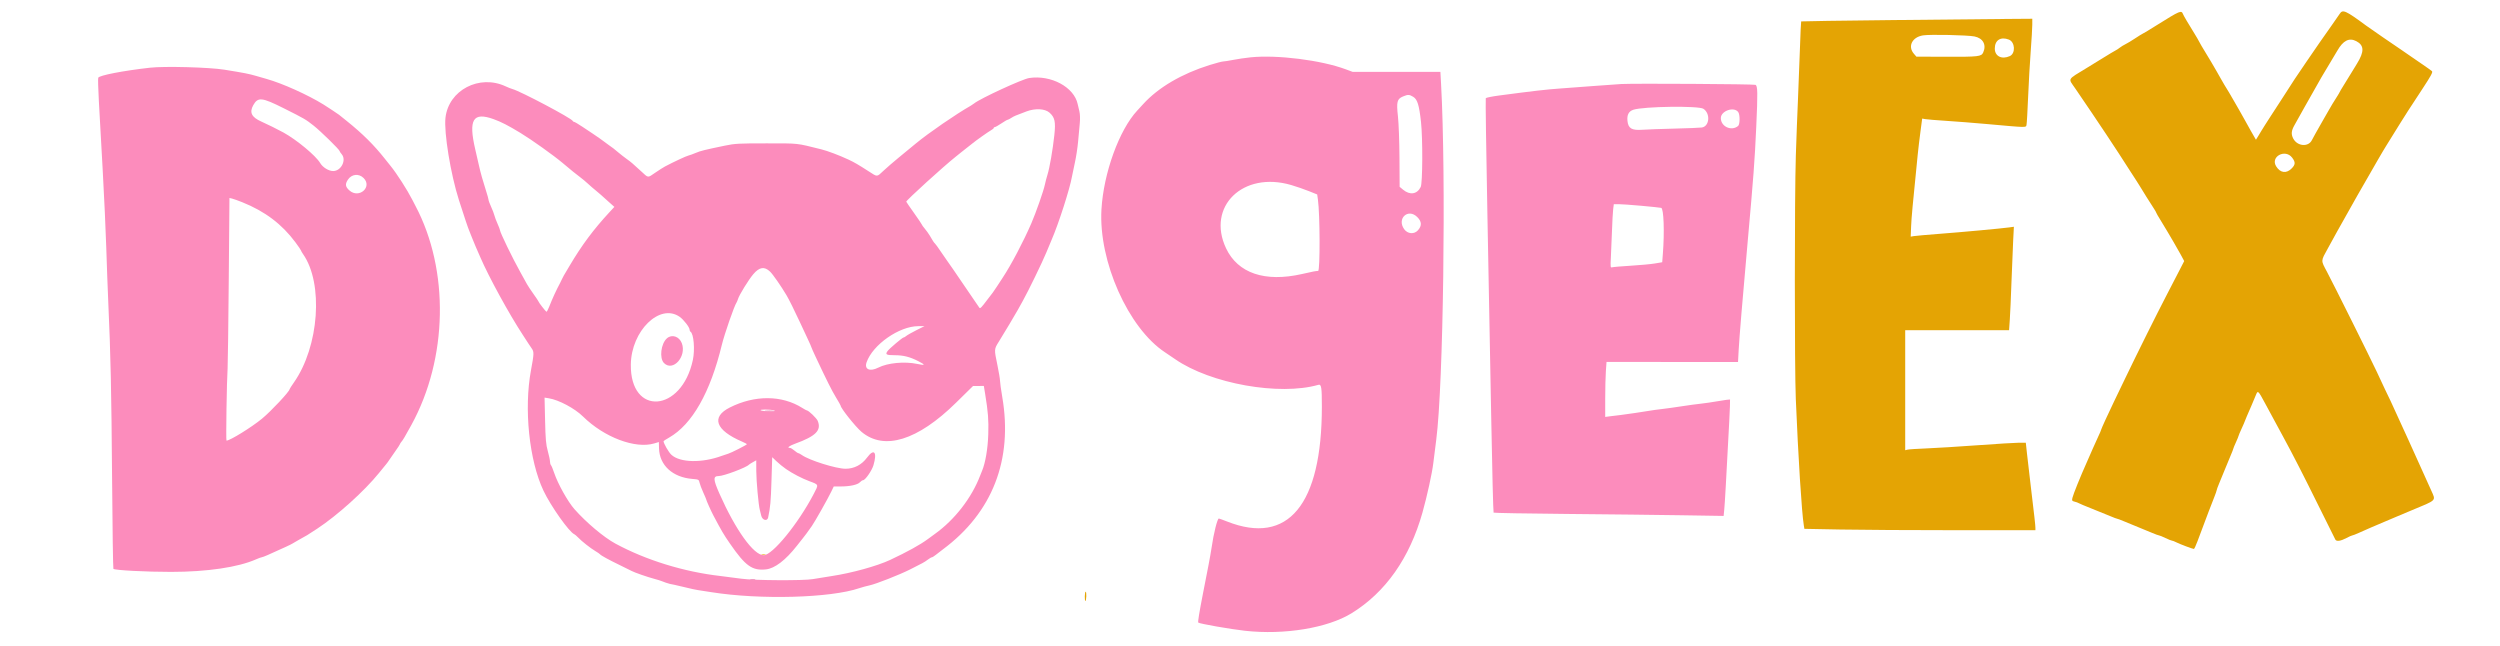 <svg id="svg" version="1.1" xmlns="http://www.w3.org/2000/svg" xmlns:xlink="http://www.w3.org/1999/xlink" width="400" height="103.368" viewBox="0, 0, 400,103.368"><g id="svgg"><path id="path0" d="M200.083 9.174 C 199.258 9.258,198.013 9.441,197.317 9.580 C 196.620 9.719,195.898 9.833,195.713 9.833 C 195.528 9.833,194.560 10.088,193.563 10.398 C 189.067 11.800,185.329 13.996,182.899 16.667 C 182.607 16.987,182.184 17.448,181.959 17.690 C 179.065 20.804,176.574 27.681,176.233 33.500 C 175.748 41.784,180.520 52.505,186.419 56.383 C 186.784 56.623,187.512 57.116,188.036 57.478 C 193.698 61.391,204.703 63.359,210.935 61.574 C 211.418 61.436,211.500 61.941,211.499 65.063 C 211.496 80.768,206.106 87.299,196.333 83.441 C 195.737 83.206,195.147 82.991,195.022 82.965 C 194.790 82.916,194.177 85.354,193.861 87.583 C 193.783 88.133,193.551 89.446,193.346 90.500 C 193.140 91.554,192.760 93.504,192.500 94.833 C 191.885 97.981,191.634 99.523,191.722 99.611 C 191.906 99.795,196.861 100.666,199.199 100.925 C 205.487 101.623,212.409 100.484,216.250 98.121 C 221.686 94.776,225.544 89.294,227.597 82.000 C 228.323 79.419,229.140 75.696,229.329 74.099 C 229.406 73.449,229.619 71.754,229.803 70.333 C 230.937 61.570,231.389 28.163,230.572 13.458 L 230.463 11.500 223.444 11.500 L 216.425 11.500 215.337 11.095 C 211.382 9.622,204.363 8.738,200.083 9.174 M24.001 10.832 C 19.695 11.317,15.863 12.061,15.718 12.440 C 15.666 12.575,15.710 14.237,15.815 16.134 C 15.919 18.031,16.196 22.996,16.430 27.167 C 16.664 31.337,16.922 36.962,17.005 39.667 C 17.087 42.371,17.231 46.271,17.324 48.333 C 17.701 56.678,17.829 62.579,17.932 76.417 C 17.991 84.392,18.086 90.961,18.144 91.016 C 18.384 91.242,23.365 91.504,27.373 91.502 C 33.135 91.499,38.093 90.766,40.975 89.492 C 41.378 89.313,41.779 89.167,41.864 89.167 C 41.949 89.167,42.370 89.010,42.801 88.818 C 45.337 87.689,46.603 87.103,46.750 86.992 C 46.842 86.922,47.292 86.662,47.750 86.412 C 49.050 85.706,49.158 85.640,50.750 84.591 C 54.004 82.446,58.290 78.582,60.650 75.667 C 61.132 75.071,61.652 74.433,61.805 74.250 C 61.958 74.067,62.158 73.792,62.250 73.639 C 62.342 73.486,62.773 72.863,63.208 72.256 C 63.644 71.648,64.000 71.104,64.000 71.047 C 64.000 70.990,64.105 70.825,64.233 70.680 C 64.473 70.409,64.784 69.883,65.820 67.996 C 71.652 57.373,71.917 43.224,66.476 32.946 C 66.388 32.779,66.155 32.329,65.959 31.946 C 65.147 30.359,63.489 27.775,62.505 26.564 C 62.273 26.278,61.858 25.759,61.583 25.411 C 59.847 23.212,58.015 21.393,55.517 19.387 C 54.912 18.900,54.342 18.442,54.250 18.368 C 54.075 18.227,52.312 17.062,51.746 16.714 C 49.212 15.153,45.170 13.337,42.667 12.633 C 42.346 12.543,41.596 12.327,41.000 12.153 C 39.814 11.808,39.154 11.678,35.917 11.153 C 33.504 10.761,26.340 10.568,24.001 10.832 M164.667 12.484 C 163.571 12.649,156.812 15.771,155.857 16.552 C 155.733 16.654,155.494 16.815,155.326 16.910 C 152.980 18.243,148.569 21.276,146.564 22.935 C 145.912 23.475,144.675 24.493,143.814 25.198 C 142.954 25.903,141.848 26.859,141.356 27.323 C 140.278 28.340,140.413 28.333,139.036 27.443 C 137.373 26.368,136.673 25.960,135.758 25.535 C 134.257 24.837,132.431 24.147,131.417 23.895 C 127.316 22.875,127.927 22.942,122.667 22.938 C 118.249 22.935,117.572 22.972,116.000 23.299 C 112.674 23.991,112.080 24.138,111.333 24.459 C 110.921 24.636,110.386 24.829,110.146 24.888 C 109.758 24.984,107.816 25.890,106.419 26.626 C 106.146 26.771,105.447 27.214,104.867 27.611 C 103.580 28.493,103.784 28.511,102.583 27.406 C 101.156 26.092,100.993 25.953,100.250 25.419 C 99.883 25.156,99.283 24.687,98.917 24.378 C 98.163 23.743,98.134 23.721,97.333 23.159 C 97.013 22.934,96.712 22.712,96.667 22.666 C 96.571 22.570,95.336 21.705,94.765 21.333 C 94.553 21.196,93.848 20.727,93.199 20.292 C 92.549 19.856,91.945 19.500,91.856 19.500 C 91.767 19.500,91.669 19.433,91.639 19.351 C 91.483 18.935,83.304 14.606,82.000 14.250 C 81.771 14.187,81.278 13.993,80.906 13.818 C 76.703 11.846,71.772 14.421,71.275 18.848 C 71.012 21.190,72.103 27.868,73.424 32.000 C 74.312 34.778,74.872 36.442,75.077 36.917 C 75.197 37.192,75.390 37.679,75.507 38.000 C 75.624 38.321,75.886 38.958,76.090 39.417 C 76.293 39.875,76.637 40.662,76.854 41.167 C 78.197 44.288,81.442 50.218,83.648 53.583 C 84.068 54.225,84.488 54.871,84.581 55.020 C 84.674 55.168,84.896 55.497,85.075 55.750 C 85.460 56.295,85.450 56.592,84.955 59.250 C 83.810 65.405,84.668 73.672,86.951 78.500 C 88.122 80.974,91.087 85.161,91.897 85.483 C 91.989 85.519,92.255 85.748,92.490 85.992 C 93.095 86.622,94.467 87.703,95.250 88.169 C 95.617 88.387,95.954 88.619,96.001 88.685 C 96.129 88.867,97.416 89.572,99.167 90.418 C 100.037 90.839,100.888 91.260,101.056 91.352 C 101.503 91.598,103.607 92.331,104.667 92.609 C 105.171 92.741,105.733 92.916,105.917 92.998 C 106.194 93.121,106.826 93.335,107.167 93.421 C 107.212 93.433,107.550 93.501,107.917 93.572 C 108.283 93.644,109.128 93.840,109.793 94.010 C 110.459 94.179,111.284 94.359,111.627 94.409 C 111.969 94.459,112.962 94.613,113.833 94.751 C 121.645 95.990,132.884 95.682,137.503 94.104 C 137.917 93.962,138.654 93.761,139.140 93.657 C 140.167 93.437,143.887 91.975,145.583 91.126 C 147.653 90.090,147.908 89.949,148.432 89.555 C 148.716 89.341,149.016 89.167,149.099 89.166 C 149.182 89.166,149.457 88.998,149.710 88.791 C 149.963 88.585,150.473 88.192,150.844 87.917 C 158.783 82.035,162.088 73.554,160.359 63.500 C 160.163 62.354,160.001 61.190,160.001 60.913 C 160.000 60.636,159.813 59.511,159.585 58.413 C 159.051 55.850,159.049 55.889,159.826 54.642 C 160.635 53.345,162.476 50.265,162.850 49.583 C 163.001 49.308,163.355 48.671,163.637 48.167 C 164.524 46.581,166.761 41.980,167.405 40.417 C 167.745 39.592,168.129 38.673,168.258 38.375 C 169.365 35.836,171.173 30.214,171.515 28.251 C 171.579 27.884,171.790 26.871,171.985 26.000 C 172.180 25.129,172.409 23.629,172.495 22.667 C 172.581 21.704,172.703 20.376,172.766 19.714 C 172.834 18.998,172.807 18.224,172.699 17.798 C 172.600 17.405,172.480 16.896,172.432 16.667 C 171.862 13.940,168.175 11.953,164.667 12.484 M259.417 13.443 C 258.775 13.475,256.787 13.617,255.000 13.758 C 253.213 13.899,250.753 14.083,249.535 14.166 C 247.499 14.306,245.333 14.555,239.869 15.279 C 238.743 15.428,237.778 15.621,237.724 15.708 C 237.671 15.795,237.785 24.015,237.979 33.975 C 238.172 43.934,238.452 58.796,238.599 67.000 C 238.747 75.204,238.916 81.964,238.976 82.022 C 239.035 82.080,244.333 82.174,250.750 82.231 C 257.167 82.288,265.424 82.383,269.099 82.442 L 275.782 82.549 275.885 81.483 C 275.979 80.505,276.175 77.036,276.674 67.527 C 276.776 65.572,276.835 63.948,276.805 63.919 C 276.775 63.890,275.925 64.008,274.917 64.182 C 273.908 64.355,272.633 64.541,272.083 64.595 C 271.533 64.649,270.183 64.832,269.083 65.003 C 267.983 65.173,266.644 65.361,266.108 65.420 C 265.572 65.480,264.972 65.555,264.775 65.587 C 263.064 65.869,259.939 66.334,259.333 66.397 C 258.921 66.440,258.190 66.528,257.708 66.592 L 256.833 66.710 256.833 63.797 C 256.833 62.195,256.881 60.216,256.939 59.399 L 257.044 57.913 267.564 57.915 L 278.083 57.917 278.192 55.923 C 278.299 53.954,278.786 48.096,279.585 39.167 C 280.585 27.987,280.747 25.825,280.998 20.333 C 281.251 14.796,281.232 13.731,280.875 13.575 C 280.585 13.448,261.646 13.332,259.417 13.443 M226.118 15.494 C 226.784 15.900,227.061 16.796,227.359 19.500 C 227.652 22.166,227.621 29.289,227.314 29.916 C 226.740 31.088,225.586 31.264,224.487 30.346 L 223.941 29.890 223.915 25.237 C 223.902 22.677,223.792 19.706,223.672 18.633 C 223.410 16.300,223.528 15.830,224.474 15.437 C 225.282 15.101,225.486 15.108,226.118 15.494 M45.417 17.331 C 48.746 19.001,48.886 19.082,50.185 20.104 C 51.280 20.965,54.333 23.953,54.333 24.164 C 54.333 24.229,54.483 24.455,54.667 24.667 C 55.474 25.598,54.584 27.367,53.309 27.367 C 52.590 27.367,51.640 26.782,51.229 26.087 C 50.535 24.911,47.462 22.360,45.333 21.191 C 44.456 20.710,42.712 19.847,41.821 19.454 C 40.251 18.762,39.870 17.991,40.522 16.830 C 41.272 15.496,41.883 15.559,45.417 17.331 M272.542 17.405 C 273.698 18.162,273.526 20.213,272.291 20.401 C 271.994 20.446,270.025 20.525,267.917 20.576 C 265.808 20.627,263.483 20.711,262.750 20.763 C 261.069 20.882,260.514 20.544,260.393 19.328 C 260.298 18.367,260.602 17.802,261.344 17.558 C 262.969 17.023,271.776 16.903,272.542 17.405 M167.909 18.015 C 168.777 18.777,168.928 19.472,168.694 21.628 C 168.441 23.968,167.939 26.864,167.599 27.945 C 167.450 28.420,167.263 29.132,167.183 29.529 C 166.990 30.492,165.751 34.034,165.007 35.750 C 163.733 38.687,161.807 42.343,160.431 44.432 C 160.255 44.698,159.842 45.329,159.514 45.833 C 159.185 46.337,158.879 46.788,158.833 46.833 C 158.787 46.879,158.412 47.367,158.000 47.917 C 157.014 49.232,156.826 49.420,156.693 49.230 C 156.633 49.143,156.227 48.550,155.792 47.911 C 155.357 47.273,154.641 46.225,154.201 45.583 C 153.761 44.942,152.994 43.817,152.496 43.083 C 151.998 42.350,151.552 41.712,151.504 41.667 C 151.456 41.621,151.042 41.021,150.583 40.333 C 150.125 39.646,149.687 39.037,149.610 38.981 C 149.533 38.924,149.383 38.733,149.277 38.556 C 149.170 38.379,148.933 37.983,148.750 37.676 C 148.567 37.369,148.210 36.875,147.958 36.578 C 147.706 36.282,147.500 35.996,147.500 35.942 C 147.500 35.889,146.938 35.055,146.250 34.089 C 145.563 33.123,145.000 32.304,145.000 32.268 C 145.000 32.045,151.002 26.588,152.902 25.083 C 153.250 24.808,153.622 24.508,153.729 24.417 C 153.837 24.325,154.261 23.990,154.671 23.671 C 155.081 23.353,155.492 23.030,155.583 22.953 C 156.116 22.509,158.179 21.047,158.555 20.847 C 158.800 20.717,159.000 20.548,159.000 20.472 C 159.000 20.396,159.078 20.333,159.173 20.333 C 159.269 20.333,159.736 20.071,160.213 19.750 C 160.689 19.429,161.139 19.167,161.212 19.167 C 161.285 19.167,161.545 19.035,161.790 18.875 C 162.222 18.592,162.485 18.479,164.250 17.822 C 165.647 17.301,167.188 17.382,167.909 18.015 M278.115 17.932 C 278.412 18.338,278.400 19.904,278.098 20.154 C 277.035 21.037,275.333 20.261,275.333 18.893 C 275.333 17.736,277.440 17.008,278.115 17.932 M78.990 19.069 C 80.200 19.505,81.278 20.059,83.287 21.277 C 85.043 22.341,88.606 24.881,90.018 26.075 C 91.326 27.181,92.251 27.931,92.820 28.348 C 93.148 28.588,93.717 29.063,94.083 29.404 C 94.450 29.744,94.960 30.187,95.216 30.387 C 95.473 30.586,95.887 30.938,96.137 31.167 C 96.387 31.396,96.976 31.925,97.445 32.343 L 98.299 33.103 97.517 33.948 C 94.946 36.730,93.099 39.211,91.153 42.493 C 90.748 43.176,90.326 43.889,90.215 44.076 C 90.104 44.263,89.967 44.529,89.911 44.667 C 89.855 44.804,89.735 45.053,89.645 45.221 C 89.014 46.394,88.392 47.745,87.859 49.103 C 87.683 49.551,87.490 49.900,87.430 49.880 C 87.303 49.837,86.167 48.370,86.167 48.249 C 86.167 48.204,85.804 47.659,85.360 47.038 C 84.917 46.416,84.448 45.708,84.318 45.466 C 84.189 45.223,83.713 44.362,83.260 43.554 C 82.018 41.337,80.000 37.177,80.000 36.835 C 80.000 36.748,79.822 36.281,79.605 35.797 C 79.388 35.313,79.161 34.708,79.101 34.454 C 79.041 34.199,78.806 33.585,78.579 33.090 C 78.352 32.594,78.167 32.092,78.167 31.974 C 78.167 31.856,77.983 31.195,77.759 30.505 C 77.288 29.058,76.872 27.575,76.636 26.500 C 76.545 26.087,76.279 24.925,76.044 23.917 C 74.925 19.105,75.674 17.872,78.990 19.069 M58.179 28.487 C 59.612 29.919,57.454 31.827,55.922 30.483 C 55.253 29.895,55.189 29.472,55.662 28.754 C 56.262 27.844,57.414 27.722,58.179 28.487 M206.583 29.602 C 207.408 29.844,208.683 30.283,209.417 30.578 L 210.750 31.114 210.867 31.932 C 211.201 34.264,211.228 43.333,210.901 43.346 C 210.487 43.362,210.163 43.424,208.301 43.847 C 202.391 45.189,198.054 43.718,196.171 39.733 C 193.012 33.046,198.874 27.342,206.583 29.602 M38.750 32.351 C 42.386 33.808,45.111 35.862,47.277 38.783 C 47.766 39.442,48.167 40.031,48.167 40.090 C 48.167 40.150,48.307 40.398,48.479 40.641 C 51.788 45.332,51.067 55.448,47.012 61.216 C 46.639 61.747,46.333 62.224,46.333 62.276 C 46.333 62.632,43.374 65.792,41.917 66.992 C 40.245 68.369,36.795 70.500,36.239 70.500 C 36.133 70.500,36.283 60.777,36.417 58.917 C 36.456 58.367,36.539 52.012,36.601 44.794 L 36.713 31.672 37.148 31.778 C 37.387 31.836,38.108 32.094,38.750 32.351 M262.581 32.922 C 264.141 33.062,265.585 33.214,265.792 33.258 C 266.196 33.346,266.333 37.094,266.059 40.604 L 265.954 41.959 264.769 42.157 C 264.117 42.266,262.383 42.428,260.917 42.515 C 259.450 42.603,258.115 42.717,257.950 42.768 C 257.671 42.855,257.656 42.746,257.738 41.222 C 257.787 40.321,257.868 38.383,257.918 36.917 C 257.968 35.450,258.054 33.894,258.109 33.458 L 258.210 32.667 258.978 32.667 C 259.400 32.667,261.022 32.781,262.581 32.922 M226.767 34.733 C 227.490 35.456,227.521 36.118,226.866 36.851 C 226.263 37.526,225.216 37.439,224.666 36.666 C 223.455 34.965,225.300 33.266,226.767 34.733 M123.214 43.461 C 123.660 43.888,124.963 45.761,125.837 47.231 C 126.242 47.913,127.096 49.631,128.001 51.583 C 128.298 52.225,128.832 53.367,129.187 54.122 C 129.543 54.876,129.833 55.534,129.833 55.583 C 129.833 55.633,130.142 56.328,130.519 57.128 C 132.344 61.004,133.078 62.468,133.759 63.590 C 134.167 64.261,134.500 64.849,134.500 64.897 C 134.500 65.294,136.884 68.289,137.841 69.093 C 141.457 72.134,146.814 70.484,152.966 64.434 L 155.683 61.763 156.548 61.757 L 157.414 61.750 157.619 63.000 C 158.099 65.931,158.197 67.197,158.123 69.496 C 158.049 71.801,157.665 74.059,157.130 75.333 C 157.034 75.563,156.898 75.900,156.829 76.083 C 155.474 79.648,152.759 83.152,149.598 85.417 C 149.342 85.600,148.822 85.981,148.441 86.263 C 147.243 87.153,145.154 88.307,142.417 89.590 C 140.340 90.564,136.249 91.693,133.061 92.172 C 131.857 92.353,130.501 92.572,130.048 92.658 C 128.665 92.920,120.590 92.876,118.633 92.596 C 117.689 92.461,116.167 92.264,115.250 92.159 C 109.409 91.490,103.339 89.614,98.456 86.970 C 96.613 85.972,93.813 83.617,91.911 81.466 C 90.843 80.258,89.251 77.407,88.663 75.648 C 88.467 75.063,88.238 74.512,88.154 74.425 C 88.069 74.338,87.999 74.075,87.997 73.842 C 87.996 73.608,87.837 72.854,87.645 72.167 C 87.357 71.134,87.282 70.283,87.213 67.267 L 87.129 63.618 87.813 63.727 C 89.416 63.984,91.961 65.341,93.284 66.645 C 96.661 69.972,101.652 71.856,104.682 70.946 L 105.417 70.725 105.444 71.738 C 105.515 74.443,107.622 76.374,110.778 76.628 C 111.781 76.708,111.820 76.729,111.930 77.230 C 111.992 77.516,112.259 78.221,112.522 78.796 C 112.785 79.371,113.000 79.882,113.000 79.931 C 113.000 80.049,113.774 81.780,114.112 82.417 C 115.488 85.014,115.773 85.498,116.790 86.970 C 119.273 90.564,120.344 91.332,122.546 91.104 C 123.955 90.958,125.685 89.640,127.500 87.328 C 127.729 87.036,128.142 86.514,128.417 86.168 C 128.907 85.552,129.058 85.347,129.894 84.167 C 130.377 83.484,132.472 79.772,133.021 78.625 L 133.400 77.833 134.525 77.833 C 135.991 77.833,137.227 77.561,137.593 77.156 C 137.753 76.979,137.976 76.833,138.087 76.833 C 138.434 76.833,139.494 75.310,139.753 74.439 C 140.380 72.326,139.855 71.693,138.732 73.208 C 137.870 74.372,136.664 75.000,135.293 75.000 C 133.790 75.000,129.502 73.657,128.308 72.813 C 128.064 72.641,127.802 72.500,127.724 72.500 C 127.647 72.500,127.365 72.312,127.099 72.083 C 126.833 71.854,126.514 71.667,126.391 71.667 C 125.855 71.667,126.247 71.345,127.208 70.996 C 130.534 69.790,131.463 68.853,130.834 67.336 C 130.656 66.904,129.365 65.667,129.094 65.667 C 129.038 65.667,128.709 65.487,128.362 65.268 C 125.105 63.212,120.756 63.187,116.766 65.201 C 113.724 66.736,114.484 68.838,118.741 70.663 C 119.158 70.842,119.500 71.027,119.500 71.076 C 119.500 71.180,116.898 72.502,116.517 72.591 C 116.370 72.625,115.912 72.778,115.500 72.931 C 112.318 74.108,108.811 74.038,107.427 72.770 C 106.984 72.364,106.167 70.945,106.167 70.582 C 106.167 70.550,106.572 70.293,107.067 70.009 C 110.748 67.903,113.651 62.790,115.496 55.167 C 115.910 53.459,117.491 48.905,117.840 48.417 C 117.906 48.325,118.015 48.063,118.083 47.833 C 118.275 47.190,119.762 44.778,120.522 43.877 C 121.501 42.717,122.306 42.592,123.214 43.461 M108.763 50.704 C 109.393 51.153,110.333 52.371,110.333 52.739 C 110.333 52.872,110.398 53.021,110.478 53.070 C 110.998 53.391,111.211 55.946,110.857 57.602 C 109.056 66.018,100.829 66.624,100.932 58.333 C 100.999 52.919,105.590 48.447,108.763 50.704 M146.584 52.853 C 145.851 53.221,145.133 53.630,144.988 53.761 C 144.843 53.893,144.654 54.000,144.569 54.000 C 144.398 54.000,142.373 55.708,142.042 56.131 C 141.588 56.711,141.779 56.833,143.137 56.833 C 144.545 56.833,145.583 57.096,146.958 57.802 C 148.107 58.391,148.062 58.508,146.792 58.235 C 144.755 57.798,142.029 58.053,140.524 58.821 C 139.174 59.510,138.260 59.096,138.652 57.972 C 139.633 55.156,143.870 52.190,146.917 52.186 L 147.917 52.184 146.584 52.853 M106.717 54.125 C 105.745 54.973,105.465 57.313,106.242 58.091 C 107.676 59.524,109.901 57.033,109.088 54.905 C 108.676 53.826,107.502 53.440,106.717 54.125 M123.833 65.667 C 124.135 65.763,123.950 65.801,123.167 65.805 C 122.571 65.808,121.933 65.745,121.750 65.667 C 121.313 65.479,123.247 65.479,123.833 65.667 M125.766 75.046 C 126.812 75.769,128.287 76.537,129.500 76.992 C 131.041 77.569,131.009 77.474,130.194 79.035 C 127.709 83.793,123.591 88.833,122.188 88.833 C 120.587 88.833,117.700 84.818,115.119 79.000 C 114.096 76.692,114.073 76.167,114.997 76.167 C 115.793 76.167,119.450 74.790,119.833 74.346 C 119.879 74.293,120.160 74.115,120.458 73.949 L 121.000 73.648 121.005 75.366 C 121.010 76.960,121.361 80.820,121.570 81.583 C 121.620 81.767,121.722 82.179,121.795 82.500 C 121.964 83.240,122.765 83.458,122.903 82.802 C 123.254 81.140,123.334 80.263,123.436 76.930 L 123.553 73.149 124.235 73.804 C 124.610 74.165,125.299 74.724,125.766 75.046 " stroke="none" fill="#fc8cbc" fill-rule="evenodd"></path><path id="path1" d="M374.357 2.208 C 374.168 2.506,373.530 3.425,372.938 4.250 C 371.165 6.722,366.469 13.599,366.303 13.967 C 366.274 14.031,365.660 14.983,364.939 16.083 C 364.218 17.183,363.462 18.346,363.259 18.667 C 363.056 18.987,362.671 19.587,362.403 20.000 C 362.136 20.412,361.878 20.825,361.830 20.917 C 361.782 21.008,361.565 21.370,361.347 21.721 L 360.952 22.359 360.152 20.971 C 359.712 20.208,359.239 19.358,359.101 19.083 C 358.963 18.808,358.583 18.133,358.258 17.583 C 357.932 17.033,357.478 16.246,357.248 15.833 C 357.018 15.421,356.737 14.936,356.624 14.756 C 356.162 14.026,355.583 13.055,355.329 12.583 C 355.181 12.308,354.883 11.783,354.667 11.417 C 354.451 11.050,354.058 10.375,353.794 9.917 C 353.530 9.458,353.056 8.671,352.739 8.167 C 352.423 7.662,352.051 7.025,351.912 6.750 C 351.774 6.475,351.418 5.860,351.122 5.383 C 350.098 3.733,349.419 2.582,349.297 2.288 C 349.010 1.596,348.909 1.639,345.000 4.079 C 343.345 5.112,343.064 5.282,342.833 5.386 C 342.696 5.448,342.133 5.798,341.583 6.163 C 341.033 6.528,340.358 6.934,340.083 7.065 C 339.808 7.196,339.396 7.449,339.167 7.627 C 338.938 7.805,338.675 7.980,338.583 8.017 C 338.447 8.071,337.398 8.702,335.833 9.672 C 335.696 9.757,334.833 10.287,333.917 10.849 C 330.667 12.840,330.883 12.462,332.035 14.146 C 335.749 19.579,338.591 23.856,340.936 27.542 C 341.154 27.885,341.537 28.475,341.786 28.852 C 342.034 29.229,342.316 29.675,342.411 29.842 C 342.659 30.281,344.141 32.644,344.606 33.342 C 344.823 33.668,345.000 33.979,345.000 34.034 C 345.000 34.089,345.299 34.609,345.665 35.192 C 346.031 35.774,346.522 36.587,346.757 37.000 C 346.991 37.412,347.433 38.162,347.739 38.667 C 348.044 39.171,348.559 40.076,348.883 40.677 L 349.472 41.771 348.836 43.010 C 348.487 43.692,347.557 45.487,346.770 47.000 C 345.076 50.257,341.906 56.624,340.006 60.586 C 339.260 62.143,338.466 63.792,338.243 64.250 C 337.395 65.995,336.167 68.683,336.167 68.795 C 336.167 68.859,335.985 69.288,335.763 69.748 C 335.542 70.207,335.117 71.146,334.821 71.833 C 334.524 72.521,334.114 73.458,333.908 73.917 C 332.875 76.220,331.704 79.118,331.584 79.665 C 331.488 80.101,331.528 80.167,331.946 80.267 C 332.205 80.329,332.492 80.433,332.583 80.498 C 332.675 80.563,333.650 80.973,334.750 81.408 C 335.850 81.843,337.172 82.379,337.688 82.600 C 338.203 82.820,338.681 83.000,338.750 83.000 C 338.819 83.000,339.297 83.179,339.812 83.398 C 340.328 83.617,341.350 84.038,342.083 84.333 C 342.817 84.629,343.839 85.049,344.354 85.268 C 344.870 85.487,345.362 85.667,345.448 85.667 C 345.534 85.667,345.993 85.854,346.468 86.083 C 346.943 86.313,347.411 86.500,347.507 86.500 C 347.604 86.500,347.918 86.621,348.205 86.770 C 348.740 87.046,350.827 87.833,351.026 87.833 C 351.087 87.833,351.341 87.290,351.590 86.625 C 353.244 82.207,353.817 80.699,354.266 79.583 C 354.487 79.033,354.667 78.518,354.667 78.438 C 354.667 78.357,354.844 77.870,355.061 77.354 C 355.278 76.839,355.698 75.817,355.995 75.083 C 356.291 74.350,356.714 73.328,356.933 72.812 C 357.153 72.297,357.333 71.830,357.333 71.776 C 357.333 71.721,357.521 71.267,357.750 70.766 C 357.979 70.265,358.167 69.806,358.167 69.746 C 358.167 69.686,358.392 69.151,358.667 68.557 C 358.942 67.963,359.167 67.444,359.167 67.403 C 359.167 67.363,359.309 67.012,359.483 66.623 C 359.856 65.792,360.715 63.779,360.976 63.125 C 361.251 62.438,361.336 62.520,362.375 64.460 C 363.328 66.240,364.201 67.854,365.416 70.083 C 366.826 72.668,368.618 76.170,371.004 81.000 C 372.386 83.796,373.579 86.196,373.656 86.333 C 373.844 86.672,374.504 86.577,375.446 86.076 C 375.870 85.851,376.285 85.667,376.369 85.667 C 376.452 85.667,376.910 85.489,377.385 85.273 C 378.383 84.819,380.125 84.064,381.625 83.436 C 382.198 83.196,383.098 82.816,383.625 82.590 C 384.152 82.365,385.146 81.947,385.833 81.662 C 389.960 79.951,389.745 80.163,389.013 78.513 C 387.759 75.687,382.763 64.685,382.499 64.167 C 382.335 63.846,381.938 63.021,381.617 62.333 C 381.296 61.646,380.682 60.333,380.253 59.417 C 379.227 57.226,373.394 45.520,372.331 43.519 C 371.310 41.596,371.300 41.839,372.481 39.697 C 373.021 38.718,373.688 37.504,373.964 37.000 C 375.082 34.952,379.205 27.702,380.455 25.583 C 380.780 25.033,381.130 24.433,381.234 24.250 C 381.338 24.067,381.541 23.729,381.686 23.500 C 382.215 22.665,383.921 19.917,384.083 19.639 C 384.394 19.106,385.803 16.927,387.567 14.251 C 388.935 12.177,389.279 11.543,389.121 11.393 C 389.008 11.286,388.279 10.767,387.500 10.237 C 386.721 9.708,385.757 9.045,385.357 8.763 C 384.958 8.481,384.460 8.137,384.251 8.000 C 383.324 7.390,379.159 4.521,378.583 4.096 C 375.296 1.671,374.829 1.462,374.357 2.208 M302.833 3.212 C 294.813 3.297,288.223 3.393,288.189 3.425 C 288.156 3.457,288.065 5.418,287.989 7.783 C 287.912 10.148,287.771 13.808,287.675 15.917 C 287.578 18.025,287.425 22.075,287.333 24.917 C 287.124 31.424,287.120 58.834,287.328 63.833 C 287.715 73.144,288.274 81.988,288.604 84.015 L 288.702 84.613 294.461 84.723 C 297.629 84.784,305.946 84.833,312.944 84.833 L 325.667 84.833 325.667 84.477 C 325.667 84.080,325.512 82.690,324.909 77.667 C 324.683 75.787,324.416 73.481,324.314 72.542 L 324.129 70.833 323.060 70.833 C 322.471 70.833,319.499 71.015,316.453 71.237 C 313.408 71.459,309.717 71.687,308.250 71.745 C 306.783 71.802,305.415 71.891,305.208 71.943 L 304.833 72.036 304.833 62.435 L 304.833 52.833 313.143 52.833 L 321.452 52.833 321.568 51.152 C 321.632 50.227,321.753 47.508,321.837 45.110 C 321.922 42.712,322.043 39.745,322.106 38.516 L 322.221 36.282 321.485 36.384 C 320.225 36.559,313.912 37.140,310.250 37.419 C 308.325 37.566,306.516 37.725,306.231 37.774 L 305.712 37.862 305.779 36.223 C 305.838 34.792,306.000 33.040,306.834 24.750 C 306.927 23.833,307.125 22.158,307.276 21.028 L 307.549 18.972 308.066 19.063 C 308.351 19.113,309.858 19.236,311.417 19.337 C 312.975 19.437,315.825 19.660,317.750 19.833 C 324.471 20.437,324.137 20.429,324.242 19.977 C 324.292 19.761,324.408 17.746,324.500 15.500 C 324.592 13.254,324.779 9.954,324.916 8.167 C 325.052 6.379,325.165 4.485,325.165 3.958 L 325.167 3.000 321.292 3.029 C 319.160 3.045,310.854 3.128,302.833 3.212 M315.917 5.833 C 317.288 6.104,317.869 7.175,317.310 8.401 C 317.015 9.048,316.574 9.099,311.436 9.081 L 306.622 9.064 306.219 8.597 C 305.203 7.415,305.940 5.937,307.685 5.660 C 308.798 5.483,314.784 5.609,315.917 5.833 M321.414 6.332 C 322.414 6.712,322.522 8.542,321.571 8.975 C 320.286 9.561,319.167 9.000,319.167 7.772 C 319.167 6.427,320.097 5.831,321.414 6.332 M376.998 6.582 C 378.279 7.245,378.313 8.251,377.119 10.180 C 376.916 10.508,376.503 11.183,376.201 11.680 C 375.899 12.177,375.355 13.060,374.993 13.642 C 374.630 14.224,374.333 14.726,374.333 14.758 C 374.333 14.790,374.127 15.139,373.875 15.533 C 373.284 16.458,373.113 16.741,372.535 17.750 C 372.273 18.208,371.844 18.958,371.581 19.417 C 370.717 20.924,370.167 21.909,369.890 22.445 C 369.310 23.568,367.556 23.403,366.916 22.165 C 366.556 21.470,366.607 20.919,367.111 20.032 C 367.561 19.240,367.959 18.527,368.713 17.167 C 369.189 16.306,370.948 13.199,371.449 12.333 C 371.635 12.012,372.217 11.037,372.744 10.167 C 373.271 9.296,373.825 8.368,373.976 8.104 C 374.906 6.478,375.864 5.996,376.998 6.582 M366.742 25.224 C 367.302 25.958,367.278 26.352,366.635 26.980 C 365.786 27.810,364.836 27.666,364.182 26.607 C 363.229 25.067,365.632 23.769,366.742 25.224 M121.875 88.782 C 122.035 88.823,122.298 88.823,122.458 88.782 C 122.619 88.740,122.487 88.705,122.167 88.705 C 121.846 88.705,121.715 88.740,121.875 88.782 M173.567 95.417 C 173.559 95.829,173.603 96.167,173.665 96.167 C 173.728 96.167,173.792 95.829,173.808 95.417 C 173.823 95.004,173.779 94.667,173.710 94.667 C 173.640 94.667,173.576 95.004,173.567 95.417 " stroke="none" fill="#e4a404" fill-rule="evenodd"></path><path id="path2" d="M122.455 65.787 C 122.750 65.824,123.275 65.824,123.621 65.788 C 123.967 65.752,123.725 65.722,123.083 65.721 C 122.442 65.721,122.159 65.750,122.455 65.787 M120.127 92.785 C 120.334 92.824,120.634 92.823,120.794 92.781 C 120.953 92.739,120.783 92.707,120.417 92.709 C 120.050 92.711,119.920 92.745,120.127 92.785 " stroke="none" fill="#f098c0" fill-rule="evenodd"></path><path id="path3" d="M122.455 65.787 C 122.750 65.824,123.275 65.824,123.621 65.788 C 123.967 65.752,123.725 65.722,123.083 65.721 C 122.442 65.721,122.159 65.750,122.455 65.787 M120.127 92.785 C 120.334 92.824,120.634 92.823,120.794 92.781 C 120.953 92.739,120.783 92.707,120.417 92.709 C 120.050 92.711,119.920 92.745,120.127 92.785 " stroke="none" fill="#f098c0" fill-rule="evenodd"></path><path id="path4" d="M122.455 65.787 C 122.750 65.824,123.275 65.824,123.621 65.788 C 123.967 65.752,123.725 65.722,123.083 65.721 C 122.442 65.721,122.159 65.750,122.455 65.787 M120.127 92.785 C 120.334 92.824,120.634 92.823,120.794 92.781 C 120.953 92.739,120.783 92.707,120.417 92.709 C 120.050 92.711,119.920 92.745,120.127 92.785 " stroke="none" fill="#f098c0" fill-rule="evenodd"></path></g></svg>
